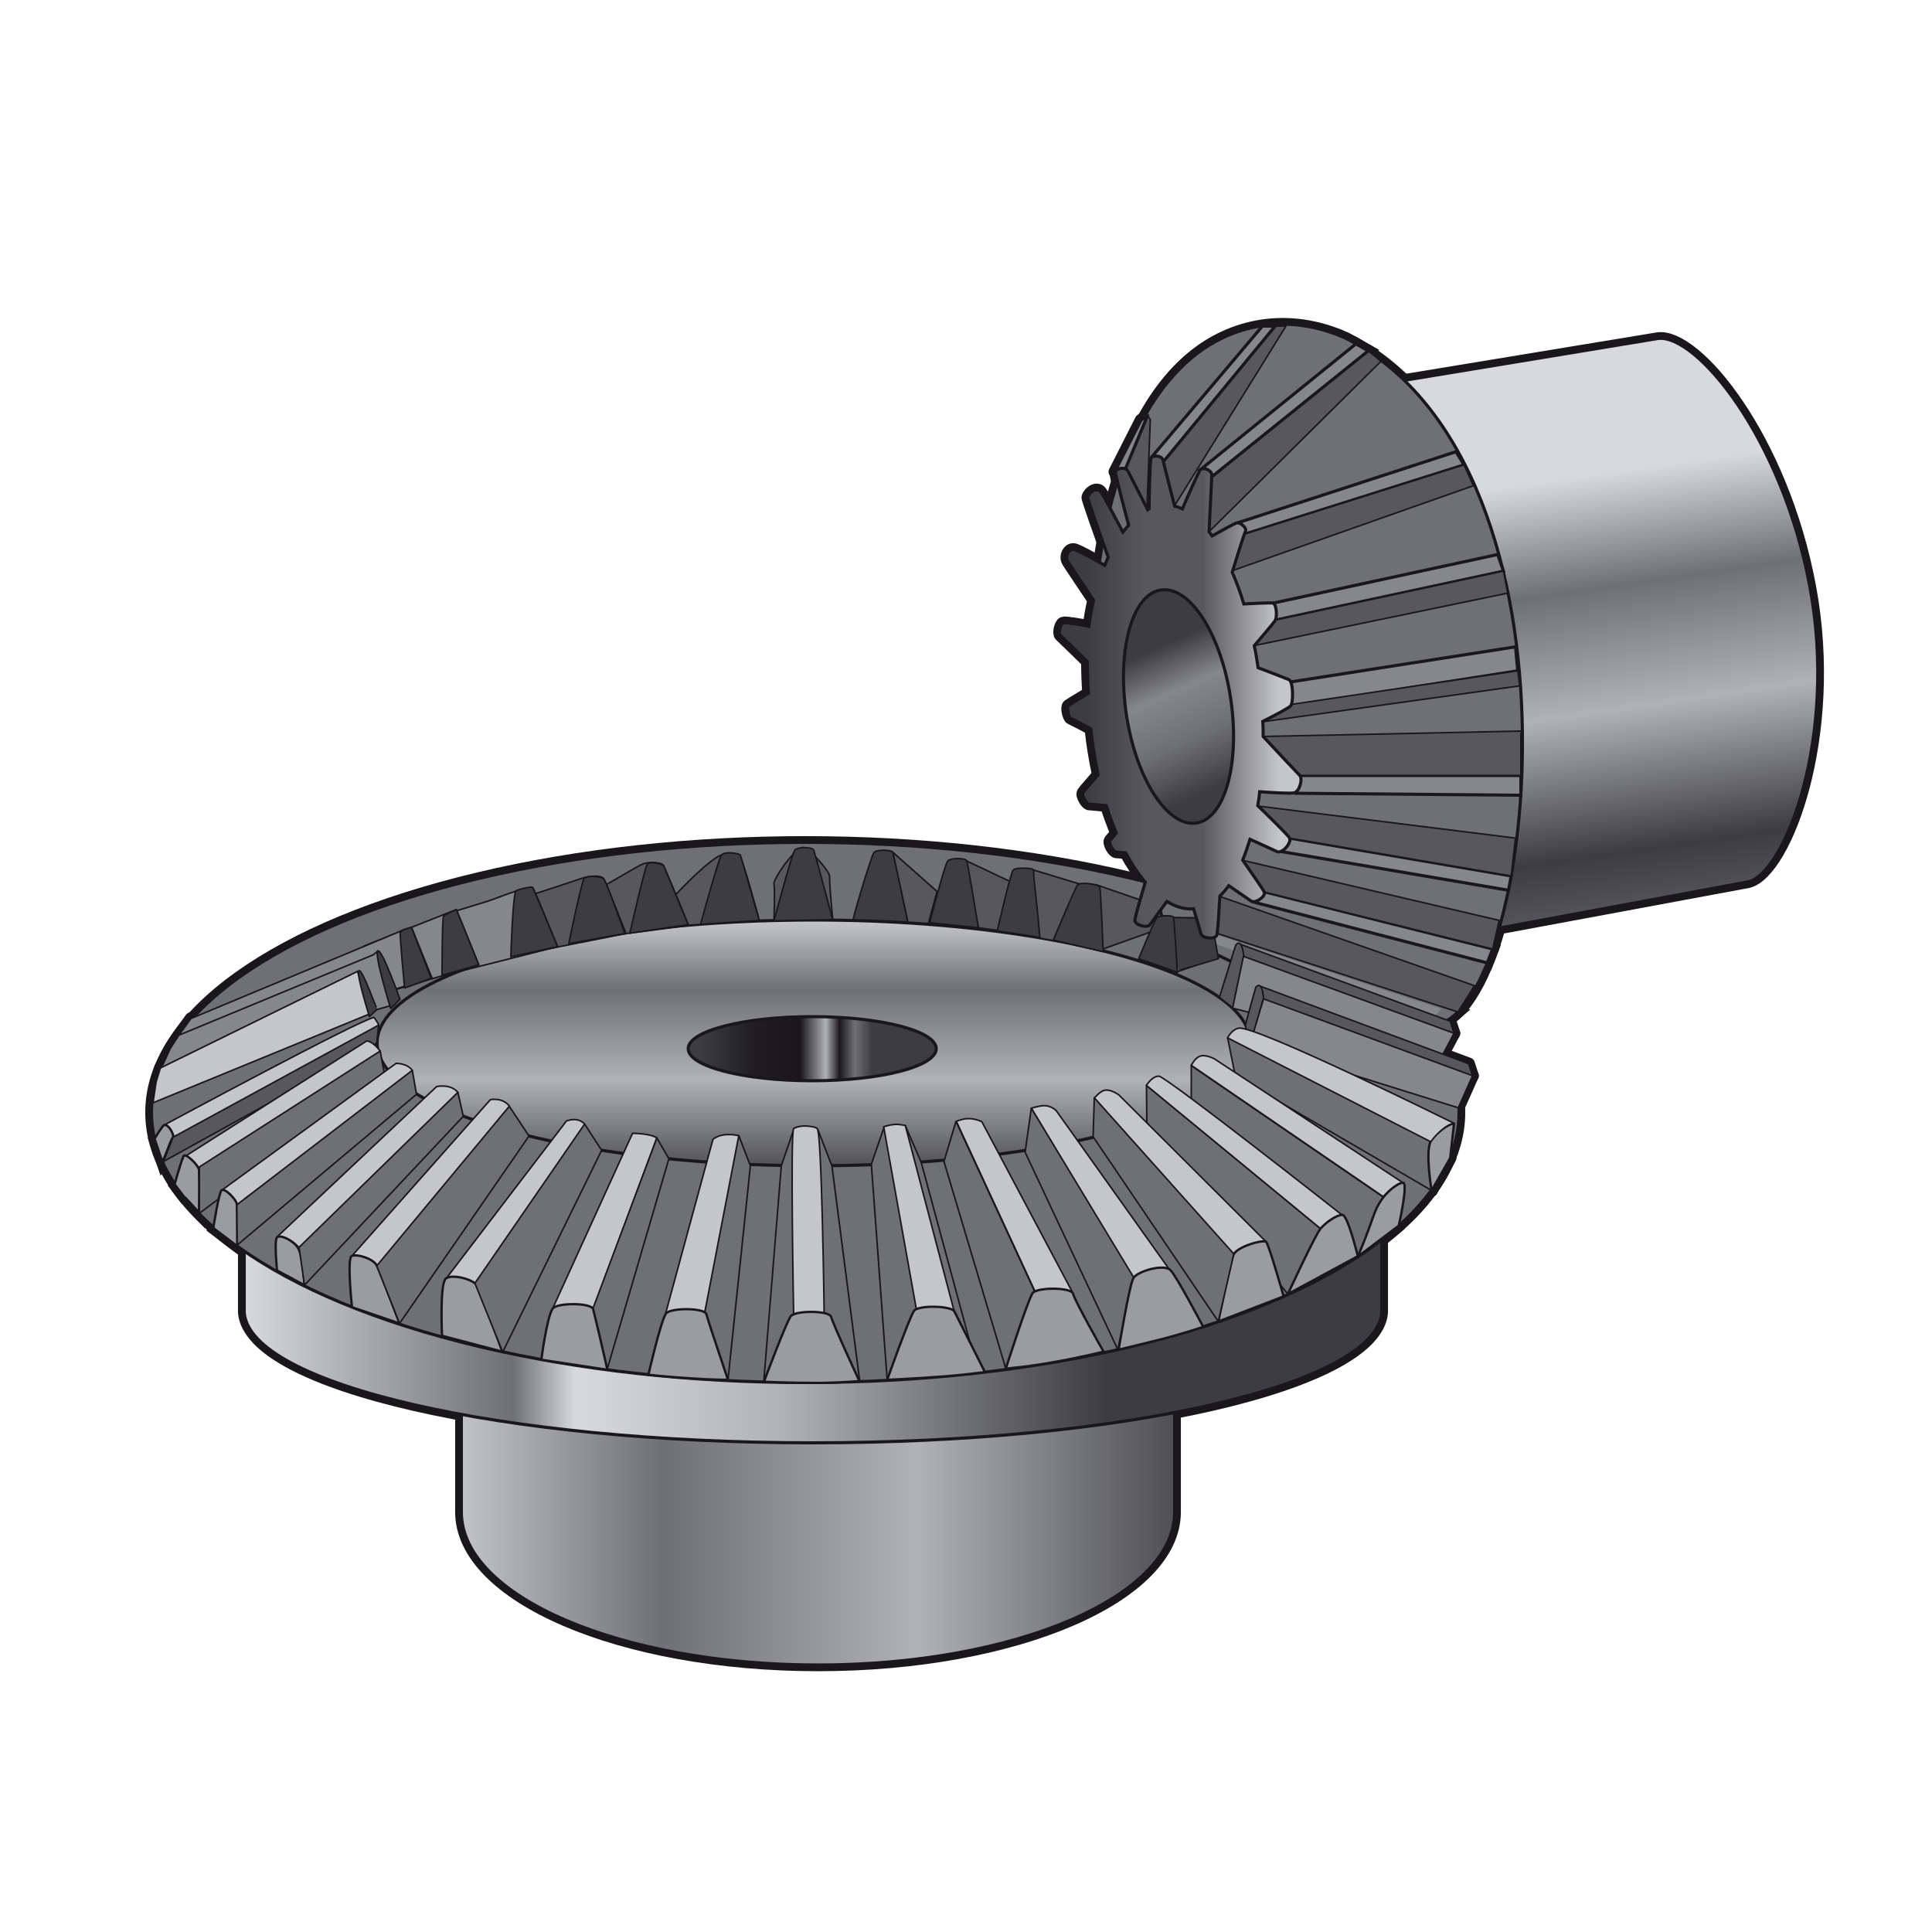 <?xml version="1.0" encoding="utf-8"?>
<!-- Generator: Adobe Illustrator 19.0.0, SVG Export Plug-In . SVG Version: 6.00 Build 0)  -->
<svg version="1.1" id="Camada_1" xmlns="http://www.w3.org/2000/svg" xmlns:xlink="http://www.w3.org/1999/xlink" x="0px" y="0px"
	 viewBox="0 0 500 500" style="enable-background:new 0 0 500 500;" xml:space="preserve">
<style type="text/css">
	.st0{fill:#1A171B;stroke:#1A171B;stroke-width:3.217;stroke-miterlimit:10;}
	.st1{fill:#1A171B;stroke:#1A171B;stroke-width:3.217;stroke-linejoin:round;stroke-miterlimit:10;}
	.st2{fill:url(#XMLID_269_);stroke:#1A171B;stroke-width:0.804;stroke-miterlimit:10;}
	.st3{fill:url(#XMLID_270_);stroke:#1A171B;stroke-width:0.804;stroke-miterlimit:10;}
	.st4{fill:#6F7072;stroke:#1A171B;stroke-width:0.804;stroke-miterlimit:10;}
	.st5{fill:#3D3D3F;stroke:#1A171B;stroke-width:0.402;stroke-linejoin:round;stroke-miterlimit:10;}
	.st6{fill:#58585A;stroke:#1A171B;stroke-width:0.402;stroke-linejoin:round;stroke-miterlimit:10;}
	.st7{fill:none;stroke:#E1001A;stroke-width:0.402;stroke-linejoin:round;stroke-miterlimit:10;}
	.st8{fill:url(#XMLID_271_);stroke:#1A171B;stroke-width:0.804;stroke-linejoin:round;stroke-miterlimit:10;}
	.st9{fill:url(#XMLID_272_);stroke:#1A171B;stroke-width:0.804;stroke-miterlimit:10;}
	.st10{fill:#C5C6C8;stroke:#1A171B;stroke-width:0.402;stroke-linejoin:round;stroke-miterlimit:10;}
	.st11{fill:url(#XMLID_273_);stroke:#1A171B;stroke-width:0.804;stroke-miterlimit:10;}
	.st12{fill:#868789;stroke:#1A171B;stroke-width:0.402;stroke-linejoin:round;stroke-miterlimit:10;}
	.st13{fill:#9B9C9E;stroke:#1A171B;stroke-width:0.603;stroke-miterlimit:10;}
	.st14{fill:#6F7072;stroke:#1A171B;stroke-width:0.402;stroke-linejoin:round;stroke-miterlimit:10;}
	.st15{fill:#9B9C9E;stroke:#1A171B;stroke-width:0.603;stroke-linejoin:round;stroke-miterlimit:10;}
	.st16{fill:#868789;stroke:#1A171B;stroke-width:0.804;stroke-miterlimit:10;}
	.st17{fill:#868789;stroke:#1A171B;stroke-width:0.804;stroke-linejoin:round;stroke-miterlimit:10;}
	.st18{fill:#868789;}
	.st19{fill:#3D3D3F;stroke:#1A171B;stroke-width:0.402;stroke-miterlimit:10;}
	.st20{fill:url(#XMLID_274_);stroke:#1A171B;stroke-width:0.804;stroke-miterlimit:10;}
	.st21{fill:url(#XMLID_275_);stroke:#1A171B;stroke-width:0.804;stroke-linejoin:round;stroke-miterlimit:10;}
</style>
<path id="XMLID_267_" class="st0" d="M119.4,351.7v39.6l0,0c0,21.9,41.3,39.6,92.3,39.6c51,0,92.3-17.7,92.3-39.6l0,0v-39.6H119.4z"
	/>
<path id="XMLID_266_" class="st0" d="M247.1,305.7c-11.7-0.7-24-1.1-36.7-1.1c-12.7,0-25,0.4-36.7,1.1H63.2v34h0
	c1.6,18.7,66.8,33.7,147.2,33.7c80.3,0,145.6-15,147.2-33.7h0v-34H247.1z"/>
<ellipse id="XMLID_265_" class="st0" cx="208.4" cy="287.9" rx="169.2" ry="69.9"/>
<path id="XMLID_264_" class="st1" d="M220.8,238.4c-0.8,1.3,4.7-17,5.4-17.8c0.7-0.8,4.6-0.7,4.9,0c0.3,0.7,3.9,18.3,3.9,18.3
	L220.8,238.4z"/>
<polyline id="XMLID_263_" class="st1" points="231.1,220.6 242.5,230.7 240.2,239.2 235,238.8 231.1,220.6 "/>
<path id="XMLID_262_" class="st1" d="M104.1,260.2"/>
<polygon id="XMLID_261_" class="st1" points="370.8,273 317.4,257.2 320.5,244.2 373.9,262.3 375.1,265.5 "/>
<path id="XMLID_260_" class="st1" d="M468.4,151.9c-7.2-38.7-29.4-65.5-39.3-64.3l-74.6,12.3l26.4,141.6l71.6-13.3
	C462.1,225.7,475.6,190.6,468.4,151.9z"/>
<ellipse id="XMLID_259_" class="st0" cx="210.6" cy="269.9" rx="113" ry="31.8"/>
<path id="XMLID_258_" class="st1" d="M131.8,286.2c-1.9-2.3-4.9-1.6-4.9-1.6L91.1,325c0,0,4.3-0.5,6.4,2.6
	C98.3,328.4,132.2,288.1,131.8,286.2z"/>
<path id="XMLID_257_" class="st1" d="M118.5,282.7c-1.9-2.3-5.5-1.5-5.5-1.5l-41.3,38.9c0,0,3.8,0.4,5.6,2.7
	C78.1,323.7,118.8,284.6,118.5,282.7z"/>
<path id="XMLID_256_" class="st1" d="M170,294.5c-1.7-1.2-6.3-1.2-6.3-1.2l-20.7,45.4c0,0,5.5-0.8,10.5,0.1L170,294.5z"/>
<path id="XMLID_255_" class="st1" d="M191.2,293.9c-4.9-1-6.7,1-6.7,1l-12.4,45.6c0,0,4.8-2.1,10.3-0.8
	C182.4,339.6,192.2,295.5,191.2,293.9z"/>
<path id="XMLID_254_" class="st1" d="M277.8,334.9c0,0-0.8-1.3-4.7-1.3c-2.4,0-5.2,0.7-5.2,0.7l-20.4-44.1c0,0,1.7-0.7,3-0.7
	c1.8-0.1,3.6,0.8,3.6,0.8L277.8,334.9z"/>
<path id="XMLID_253_" class="st1" d="M302.6,328.5c0,0-0.3-0.2-4.2,0.2c-2.4,0.3-5.1,2.1-5.1,2.1l-26.4-44c0,0,1.3-0.4,2.6-0.6
	c2.4-0.4,3.9,1.3,3.9,1.3L302.6,328.5z"/>
<path id="XMLID_252_" class="st1" d="M191.3,221.3c-0.7,0-4.1-0.6-5.7,0.5c-4.1,2.6-10.4,9.4-10.4,9.4l-13.4,2.8l-0.6,6.7l35.3-2.6
	C196.5,238.2,192,221.3,191.3,221.3z"/>
<ellipse id="XMLID_251_" class="st0" cx="210.2" cy="271.4" rx="32.1" ry="8.3"/>
<path id="XMLID_250_" class="st1" d="M98,265.2c-0.2-0.5-1.2-1.9-1.2-1.9c-3.9,0.7-54.2,27.8-54.2,27.8l2.2,3
	C45.4,295.2,98,267.3,98,265.2z"/>
<g id="XMLID_468_">
	<path id="XMLID_249_" class="st1" d="M171.6,223.8c-1.3-0.8-4.1-0.8-5.7,0c-1.6,0.8-16.3,9.4-16.3,9.4l-0.2,1.8l0.5,8.2l28.3-3.7
		C178.2,239.5,173.6,228.2,171.6,223.8z"/>
	<path id="XMLID_248_" class="st1" d="M163,241.5c0,0,3.9-17.1,4.5-17.8c0.9-1,4.1,0,4.3,0.4c0.3,0.7,6.3,15.2,6.3,15.2L163,241.5z"
		/>
	<path id="XMLID_247_" class="st1" d="M156.2,227.4c-0.5-0.8-3.1-1-6.2,0.1c-3.1,1.1-17.1,5.6-17.1,5.6l-0.4,2.6l0.1,11.7l29.4-5.8
		C162,241.6,157,228.7,156.2,227.4z"/>
	<g id="XMLID_470_">
		<path id="XMLID_246_" class="st1" d="M137.9,229.8c-3.1-0.1-9.3,2.7-11.6,3.4c-2.3,0.7-11.7,3.6-11.7,3.6l-0.1,3.4l0,12.3
			l29.8-7.5C144.2,244.9,138.7,231.1,137.9,229.8z"/>
		<path id="XMLID_245_" class="st1" d="M132.2,247.6c0,0,0.5-16.6,1.4-17.1c0.8-0.4,4.1-1.2,4.3-0.8c0.3,0.6,6.4,15.3,6.4,15.3
			L132.2,247.6z"/>
		<polygon id="XMLID_244_" class="st1" points="118.1,235.4 94.3,244.8 93.7,246.4 96,258 123.9,249.7 		"/>
		<path id="XMLID_243_" class="st1" d="M114.4,252.4c0,0,0-14.9,0.4-15.3c0.6-0.6,3.3-1.7,3.3-1.7c0.3,0.6,5.8,14.3,5.8,14.3
			L114.4,252.4z"/>
		<g id="XMLID_471_">
			<polygon id="XMLID_242_" class="st1" points="106.5,240 104.8,240.5 49.4,263.6 46.8,267.2 42.9,273.8 111.8,253.1 			"/>
			<path id="XMLID_241_" class="st1" d="M104.7,255.7c0,0-1.3-13.8-1.1-14.4c0.3-0.7,2.9-1.3,2.9-1.3c0.2,0.5,5.1,13.2,5.1,13.2
				L104.7,255.7z"/>
			<polygon id="XMLID_240_" class="st1" points="97.8,246.1 97.1,246.7 96.6,247.1 46.3,267.9 44.1,271.3 41.2,277.6 102.3,259.9 
							"/>
			<path id="XMLID_239_" class="st1" d="M97.8,246.1c-1.1,0.6,3.3,14.9,3.3,14.9l2.4-2.4C103.5,258.6,98.9,245.6,97.8,246.1z"/>
			<polygon id="XMLID_238_" class="st1" points="92.5,251.4 41.5,276.4 40.4,280 39.6,285.4 96.4,262.1 			"/>
			<path id="XMLID_237_" class="st1" d="M92.9,251.2c-0.9,0.4,2.7,11.9,2.7,11.9l2-1.9C97.5,261.3,93.8,250.8,92.9,251.2z"/>
		</g>
	</g>
	<path id="XMLID_236_" class="st1" d="M147.2,244.2c0,0,3.3-16.1,4-16.9c0.6-0.7,4-0.6,5,0.1c0.6,0.4,5.5,14.2,5.5,14.2L147.2,244.2
		z"/>
</g>
<path id="XMLID_235_" class="st1" d="M181.3,239.2c0,0,4.7-17.1,5.4-17.9c1-1.1,4.7-0.4,4.9,0c0.3,0.8,4.9,16.9,4.9,16.9
	L181.3,239.2z"/>
<path id="XMLID_234_" class="st1" d="M207.9,219.3c-2.2,0-7.9,8.3-7.6,9.5c0.3,1.2,0,9.5,0,9.5l15.2-0.4c0,0-0.9-9.5-0.8-11
	C214.8,225.4,209.1,219.3,207.9,219.3z"/>
<path id="XMLID_233_" class="st1" d="M200.3,238.3c0,0,4.7-17.5,5.4-18.3c0.7-0.9,4.6-0.8,4.9,0c0.3,0.8,4.9,18,4.9,18L200.3,238.3z
	"/>
<polygon id="XMLID_232_" class="st1" points="249.5,222.5 262.4,228.6 263.2,241.5 253.2,240.1 "/>
<path id="XMLID_231_" class="st1" d="M240.6,238.8c0,0,3.9-15.2,4.7-16c0.7-0.8,4.6-0.8,4.9,0c0.3,0.8,3,17.3,3,17.3L240.6,238.8z"
	/>
<polygon id="XMLID_230_" class="st1" points="267,225 279.8,228.9 277,244.2 269.1,242.8 "/>
<polygon id="XMLID_229_" class="st1" points="283.5,228.9 300,234.6 301.4,239.9 284.6,245.9 "/>
<path id="XMLID_228_" class="st1" d="M258.1,240.9c0,0,3.4-14.9,4.1-15.7s5.3-0.6,5.3,0c0,3.1,0.5,4.5,1.6,17.4L258.1,240.9z"/>
<path id="XMLID_227_" class="st1" d="M272.6,243.3c0,0,5.6-13.5,6.3-14.3s5.4-0.2,5.7,0.6c0.3,0.8,0.9,16.7,0.9,16.7L272.6,243.3z"
	/>
<polygon id="XMLID_226_" class="st1" points="303.3,234.7 319.8,240.3 321.2,245.6 304.4,251.6 "/>
<path id="XMLID_225_" class="st0" d="M91.1,338.3c0,0-1.2-11-0.3-13c0.5-1.1,5.7,0.2,6.7,2.2c1.1,2.2,5.9,15,5.9,15L91.1,338.3z"/>
<path id="XMLID_224_" class="st0" d="M71.7,328.8c0,0-0.8-7.8,0-8.6c0.9-0.8,4.6,1,5.6,3.1c1.1,2.2,1.5,9.3,1.5,9.3L71.7,328.8z"/>
<path id="XMLID_223_" class="st0" d="M40,294.7c0,0,1.5-2.5,2.2-3.3c1-1.2,3.1,2.3,2.5,3c-0.6,0.7-1.8,4.8-2.7,6.2L40,294.7z"/>
<polygon id="XMLID_222_" class="st1" points="44.8,294.3 42.3,300.6 96.9,270.4 97.5,269.9 98,265.3 "/>
<path id="XMLID_221_" class="st1" d="M98.4,272c-2.1-2.7-3.5-2.6-3.5-2.6l-47.2,30c0,0,0.1,1.5,2,4C50.3,304.2,98.6,273.8,98.4,272z
	"/>
<path id="XMLID_220_" class="st0" d="M45.2,306.5c0,0,1.3-4.9,2.3-7.3c0.5-1,4,2.5,4,3.6c0.1,3.1,0,11,0,11s-4.9-5.4-3.6-3.8
	C49.2,311.8,45.2,306.5,45.2,306.5z"/>
<polygon id="XMLID_219_" class="st1" points="51.6,302 51.6,314 99.5,278.1 98.4,272 "/>
<path id="XMLID_218_" class="st1" d="M106.7,277c-1.4-1.9-4.2-1.8-4.2-1.8l-45.2,32.9c0,0,1.9,1.1,4,3.6
	C61.3,311.8,106.8,278.9,106.7,277z"/>
<path id="XMLID_217_" class="st0" d="M55.2,317.8c0,0,1.4-8.9,2.1-9.7c0.8-0.9,4,2.5,4,3.6c0.1,3.1,0.1,10.8,0.1,10.8L55.2,317.8z"
	/>
<polygon id="XMLID_216_" class="st1" points="61.3,311.8 106.7,277 107.8,283.2 61.4,322.2 "/>
<polygon id="XMLID_215_" class="st1" points="77.4,322.8 118.5,282.7 119.9,288.9 78.8,332.6 "/>
<polygon id="XMLID_214_" class="st1" points="97.5,327.6 103.4,342.5 136.9,294 131.8,286.3 "/>
<path id="XMLID_213_" class="st1" d="M151.3,290.9c-1.8-2-4.7-0.8-4.7-0.8l-31.3,41c0,0,6.9,0.4,7.6,1
	C123.6,332.9,151.6,292.8,151.3,290.9z"/>
<path id="XMLID_212_" class="st0" d="M114.4,345.7c0,0-0.6-12.4,0.8-14.6c1-1.6,7.4-0.2,8.4,1.8c1.1,2.2,6.4,16.9,6.4,16.9
	L114.4,345.7z"/>
<polygon id="XMLID_211_" class="st1" points="122.9,332.1 151.3,290.9 155.7,297.7 130.1,349.9 "/>
<polygon id="XMLID_210_" class="st1" points="157.1,354.5 173.1,299.9 170,294.5 153.4,338.8 "/>
<path id="XMLID_209_" class="st0" d="M140.1,351.9c0,0,1.4-10.9,2.9-13.2c1-1.6,10-1.6,10.5,0.1c0.6,2.2,3.7,15.7,3.7,15.7
	L140.1,351.9z"/>
<polygon id="XMLID_208_" class="st1" points="182.4,339.6 188.4,357.1 194.2,301.7 191.2,293.9 "/>
<polygon id="XMLID_207_" class="st1" points="208.4,291.8 205.5,292.1 202.2,301.7 197.7,357.1 222.5,357.5 215.3,301.7 
	211.6,292.2 "/>
<polygon id="XMLID_206_" class="st1" points="231.7,291.4 228.8,291.7 225.5,301.3 229.6,357.1 253.1,355.1 238.4,300.8 
	234.3,291.3 "/>
<path id="XMLID_205_" class="st1" d="M213.3,340.5c0-0.3-7.9,0-7.9,0s-0.9-47.4,0-48.4c0.4-0.4,1.5-0.6,2.6-0.7c1.4,0,3,0.2,3.5,0.7
	C212.7,293.1,213.3,340.5,213.3,340.5z"/>
<path id="XMLID_204_" class="st0" d="M197.7,357.6c0,0,5.5-14.7,6.9-16.9c1-1.6,10-1.6,10.5,0.1c0.6,2.2,7.3,16.6,7.3,16.6
	s-3.4,0.4-10.6,0.5C204.5,357.9,197.7,357.6,197.7,357.6z"/>
<path id="XMLID_203_" class="st0" d="M167.8,355.8c0,0,3.1-13.5,4.5-15.8c1-1.6,10-1.6,10.5,0.1c0.6,2.2,5.6,17,5.6,17s-4,0-9.9-0.4
	C172.5,356.3,167.8,355.8,167.8,355.8z"/>
<path id="XMLID_202_" class="st1" d="M246.9,339.2c0,0-4.4-0.1-5.8-0.1c-1.4-0.1-3.9,0-3.9,0l-8.5-47.5c0,0,1.5-0.5,2.8-0.6
	c1.3-0.1,2.8,0.3,2.8,0.3L246.9,339.2z"/>
<path id="XMLID_201_" class="st0" d="M229.6,357.1c0,0,5.5-15.5,6.9-17.8c1-1.6,9.7-1.4,10.5,0.1c1,2,7.9,15.7,7.9,15.7
	s-6.9,0.9-12,1.2C237.9,356.7,229.6,357.1,229.6,357.1z"/>
<polygon id="XMLID_200_" class="st1" points="260.3,354.2 244.3,300.6 247.4,290.2 267.8,334.3 "/>
<path id="XMLID_199_" class="st0" d="M260.3,354.2c0,0,5.5-17.2,6.9-19.5c1-1.6,10-1.6,10.5,0.1c0.6,2.2,7.9,15,7.9,15
	s-6,1.5-12.3,2.6C267,353.6,260.3,354.2,260.3,354.2z"/>
<polygon id="XMLID_198_" class="st1" points="266.9,286.8 265.3,298.2 289.3,349.3 293.4,330.6 "/>
<path id="XMLID_197_" class="st0" d="M289.5,349.3c0,0,2.7-16.4,3.8-18.5c1-1.8,7.9-3.8,9.6-2.1c1.5,1.4,8.5,14.7,8.5,14.7
	s-5.5,1.8-10.5,3.1C296,347.7,289.5,349.3,289.5,349.3z"/>
<polygon id="XMLID_196_" class="st1" points="308.3,275.8 308.3,285.9 351.6,324.7 358,309.8 "/>
<polygon id="XMLID_195_" class="st1" points="319.7,278.5 317.7,268.5 370.1,295 370.5,308.1 "/>
<path id="XMLID_194_" class="st1" d="M363.1,306.1l-2.9,1.5c-1,0.9-2.2,2.1-2.2,2.1l-49.7-34c0,0,0.9-1.8,2.1-2.3
	c1.6-0.7,4,0.7,4,0.7L363.1,306.1z"/>
<polygon id="XMLID_193_" class="st1" points="296.7,280.9 296.8,290.5 333.3,334.9 341.8,318 "/>
<path id="XMLID_192_" class="st1" d="M327.7,321.4c0,0-3.3,0.6-4.6,1.1c-1.9,0.7-3.9,2.3-3.9,2.3l-36-40.6c0,0,1.3-1.6,2.5-2
	c1.7-0.5,3.9,1.2,3.9,1.2L327.7,321.4z"/>
<path id="XMLID_191_" class="st0" d="M315.3,342c0,0,3.1-15.1,3.9-17.2c0.8-2.2,7.9-4.1,8.5-3.4c0.8,1.1,4.5,14.1,4.5,14.1
	L315.3,342z"/>
<polygon id="XMLID_190_" class="st1" points="283.2,284.1 282.9,294.2 315.3,342 319.3,324.5 "/>
<path id="XMLID_189_" class="st1" d="M347.4,314.5c0,0-2.3,0.9-3,1.2c-0.6,0.2-2.6,2.3-2.6,2.3l-45.1-37.1c0,0,1.4-2.4,3.2-2.4
	C301.7,278.5,347.4,314.5,347.4,314.5z"/>
<path id="XMLID_188_" class="st0" d="M333.3,334.9c0,0,7-15.2,8.5-17c1.5-1.7,4.2-3.5,5.6-3.5c1.4,0,4,10.7,4,10.7L333.3,334.9z"/>
<path id="XMLID_187_" class="st0" d="M351.4,325.2c4.3-10.1,3.9-11.5,6.2-14.8c1.3-1.9,4.1-4.3,5.5-4.3c1.4,0-1.1,11.1-1.1,11.1
	L351.4,325.2z"/>
<path id="XMLID_186_" class="st1" d="M370.5,308.1c0,0-1.8-10.4-0.1-13c1.3-1.9,4.4-4.3,5.9-4.3l-1,8.9L370.5,308.1z"/>
<path id="XMLID_185_" class="st0" d="M282.8,168c0,0-0.8-53.3,25.6-75.4c10.3-8.6,24.8-11.8,39.8-5.1
	c66.2,33.5,48.7,179.1,21.7,177.8c-26.7-1.3-68.5-25.4-68.5-25.4L282.8,168z"/>
<polygon id="XMLID_184_" class="st0" points="329.4,156.1 330,160.5 389.1,147.8 387.6,143.5 "/>
<polygon id="XMLID_183_" class="st0" points="333.9,176.5 334,182.8 392.8,173.6 392.2,167.4 "/>
<polygon id="XMLID_182_" class="st0" points="336.7,200.7 335.5,205.3 393.6,205.8 393.6,200.7 "/>
<polygon id="XMLID_181_" class="st0" points="333.7,216.9 331.7,220.4 390.4,230.4 391.1,226.7 "/>
<polygon id="XMLID_180_" class="st0" points="327.2,230.8 324.6,233.5 384.9,249.2 386.3,245.6 "/>
<polygon id="XMLID_179_" class="st1" points="330,160.5 324.5,167.1 390.2,153.5 389.1,147.8 "/>
<polygon id="XMLID_178_" class="st0" points="320,135.4 322.2,138.2 378.9,120.3 376.8,116.9 "/>
<polygon id="XMLID_177_" class="st1" points="322.2,138.2 318.6,147.8 381.3,125.7 378.9,120.3 "/>
<polygon id="XMLID_176_" class="st1" points="300.8,119.1 303.9,131 332.8,84.4 330,84.4 "/>
<polygon id="XMLID_175_" class="st0" points="297.7,118.7 301.4,119.1 330,84.4 326.7,84.4 "/>
<polygon id="XMLID_174_" class="st1" points="313.8,123 312.8,137.7 357.4,93.5 354.1,90.8 "/>
<polygon id="XMLID_173_" class="st0" points="310.6,121.6 314.1,123 354.1,90.8 350.9,89 "/>
<polygon id="XMLID_172_" class="st1" points="296.8,132 297.7,108.6 297,107.5 291.2,121.5 "/>
<polygon id="XMLID_171_" class="st1" points="288.5,122.1 291.2,121.5 297,107.5 295.3,108.7 "/>
<polygon id="XMLID_170_" class="st1" points="334.2,182.3 326.7,186.8 393.3,177.5 392.8,173.6 "/>
<polygon id="XMLID_169_" class="st1" points="393.6,189.2 393.6,200.7 336.4,200.7 326.8,190.6 "/>
<polygon id="XMLID_168_" class="st1" points="325.5,208.6 392.2,216.9 391.1,226.7 333.7,216.9 "/>
<polygon id="XMLID_167_" class="st1" points="321.8,222.7 388,238.2 386.3,245.6 327.4,230.9 "/>
<polygon id="XMLID_166_" class="st0" points="315.6,241.5 377.3,261.9 373.8,264.9 311.3,242.4 "/>
<polygon id="XMLID_165_" class="st1" points="371.4,274.5 317.1,256.6 320.8,244.3 375.3,264.3 376.3,267.4 "/>
<path id="XMLID_164_" class="st1" d="M315.6,258.1c0,0,3.7-11.9,4.2-13.5c1.1-1.4,1.8,0.2,2.1,2.9c-0.4,1.4-2.8,13.4-2.8,13.4
	L315.6,258.1z"/>
<polygon id="XMLID_163_" class="st1" points="372.4,274.8 319,260.9 321.8,247.5 376.3,267.4 "/>
<polygon id="XMLID_162_" class="st1" points="376.2,285.4 321.9,267.6 325.8,255.1 380.1,275.3 381.1,278.4 "/>
<path id="XMLID_161_" class="st1" d="M322.3,265.3c0,0,2.2-8.2,2.7-9.8c1.2-1.3,1.8,0.3,2,2.9c-0.4,1.4-3.7,12.9-3.7,12.9
	L322.3,265.3z"/>
<polygon id="XMLID_160_" class="st1" points="377.4,286.7 323.6,269.9 327,258.5 381.1,278.4 "/>
<path id="XMLID_159_" class="st1" d="M376.3,290.7c0,0-1.2,0.1-2.9,1.5c-2.1,1.7-3.1,3.3-3.1,3.3l-52.6-26.9c0,0,1-2.1,2.8-2.5
	C324.4,265,376.3,290.7,376.3,290.7z"/>
<polygon id="XMLID_158_" class="st1" points="315.7,232 381.6,255.1 377.3,261.9 315.1,241.6 "/>
<polyline id="XMLID_157_" class="st0" points="301.4,243.1 304.4,235.3 314.4,236.3 316.5,248.5 305.3,252 "/>
<path id="XMLID_156_" class="st1" d="M292.8,248.2c0,0,5.2-12.7,5.9-13.5s5.1-0.9,5.4-0.2c0.3,0.8,1.3,18,1.3,18L292.8,248.2z"/>
<path id="XMLID_155_" class="st0" d="M336.4,200.7c-0.7-0.7-7.2-7.6-9.5-10.1c0-1.3,0-2.6-0.1-3.9c2.6-1.3,6.8-3.5,7.2-4
	c0.7-0.7,0.8-6.1-0.4-6.8c-0.4-0.2-5.9-2.3-8-3.1c-0.3-2-0.6-3.9-1-5.7c1.6-1.9,5.2-6,5.5-6.7c0.4-0.9,0.3-3.9-0.6-4.3
	c-0.4-0.2-5.3,0.1-7.6,0.2c-0.9-3-1.9-5.7-3-8.2c0.8-2.6,3-9.8,3.4-10.5c0.5-0.9-1.1-2.3-2.1-2.3c-0.5,0-4.7,2.4-6.5,3.4
	c-0.3-0.4-0.5-0.7-0.8-1.1c0.1-2.3,0.7-13.7,0.7-14.7c0-1.2-2-2-2.9-1.4c-0.4,0.3-3.6,7.6-4.7,10.2c-0.7-0.3-1.4-0.6-2-0.7
	c-0.7-2.7-2.8-10.9-3-11.9c-0.3-1.2-2.5-1.4-3.1-0.6c-0.3,0.4-0.5,10.6-0.5,13.2c-0.1,0.1-0.3,0.1-0.4,0.2c-1.2-2.3-4.6-9.1-5.1-10
	c-0.6-1.1-2.7-0.8-3.2,0.1c-0.2,0.4,2.4,10.2,3.4,13.9c-0.5,0.6-1,1.2-1.5,1.8c-1.5-2.8-5.1-9.7-5.8-10.5c-1-1.1-2.9,0.1-3.3,1.5
	c-0.1,0.4,3.4,10.1,5.3,15.5c-0.3,0.7-0.6,1.3-0.9,2.1c-2-1.1-7-4-8-4.1c-1.3-0.2-2.3,1.7-1.6,3c0.6,1.1,5.2,7.8,6.7,10.1
	c-0.5,2.2-0.9,4.5-1.2,6.8c-2-0.4-6.1-1.1-6.6-0.9c-0.8,0.2-1.3,2.7-0.8,3.2c0.4,0.4,5,4.8,7,6.8c0,2.7,0.1,5.5,0.3,8.2
	c-1.8,1.1-4.8,2.9-5.2,3.2c-0.6,0.5,0.1,3.1,0.6,3.3c0.4,0.2,3.2,1.6,5.2,2.7c0.4,4.1,1.1,8.1,1.9,11.9c-1.5,1.8-3.6,4.1-3.9,4.6
	c-0.5,0.7,0.9,3,1.6,3c0.3,0,2.4,0.2,4.4,0.4c0.8,2.5,1.7,4.9,2.6,7.1c-0.8,0.9-1.4,1.7-1.6,1.9c-0.5,0.7,0.9,3,1.6,3
	c0.2,0,1.2,0.1,2.4,0.2c1.6,2.9,3.3,5.5,5.1,7.6c-0.8,2.8-2.7,9-2.7,9.9c0,1.2,3.2,2.1,3.9,1.1c0.6-0.8,3-4.2,4.4-6
	c2.3,1.4,4.6,2.1,6.9,1.9c0.7,2.2,1.7,5.7,1.9,6.5c0.4,1.2,3.7,1.5,4.1,0.3c0.3-0.9,0.6-7.2,0.8-10.1c0.8-0.8,1.6-1.7,2.3-2.7
	c1.9,1.3,5.1,3.5,5.8,4c1.1,0.7,3.8-1.2,3.4-2.3c-0.3-0.8-3.9-5.8-5.6-8.3c0.7-1.7,1.3-3.5,1.9-5.4c2.5,1.1,6.1,2.8,7,3.2
	c1.4,0.6,3.9-2.4,3.2-3.6c-0.6-0.9-5.6-5.8-8.2-8.3c0.2-1.2,0.4-2.4,0.5-3.6c2.6,0.2,7.9,0.5,8.9,0.3
	C336.3,204.9,337.2,201.6,336.4,200.7z"/>
<ellipse id="XMLID_154_" transform="matrix(0.989 -0.15 0.15 0.989 -23.962 47.79)" class="st1" cx="305" cy="182.8" rx="13.7" ry="30.5"/>
<linearGradient id="XMLID_269_" gradientUnits="userSpaceOnUse" x1="105.781" y1="391.333" x2="384.035" y2="391.333">
	<stop  offset="0" style="stop-color:#D8D9DA"/>
	<stop  offset="0.236" style="stop-color:#6F7072"/>
	<stop  offset="0.473" style="stop-color:#B0B2B3"/>
	<stop  offset="0.758" style="stop-color:#3D3D3F"/>
</linearGradient>
<path id="XMLID_153_" class="st2" d="M119.4,351.7v39.6l0,0c0,21.9,41.3,39.6,92.3,39.6c51,0,92.3-17.7,92.3-39.6l0,0v-39.6H119.4z"
	/>
<linearGradient id="XMLID_270_" gradientUnits="userSpaceOnUse" x1="63.186" y1="339.018" x2="357.568" y2="339.018">
	<stop  offset="0" style="stop-color:#D8D9DA"/>
	<stop  offset="0.236" style="stop-color:#6F7072"/>
	<stop  offset="0.291" style="stop-color:#D8D9DA"/>
	<stop  offset="0.473" style="stop-color:#B0B2B3"/>
	<stop  offset="0.758" style="stop-color:#3D3D3F"/>
</linearGradient>
<path id="XMLID_152_" class="st3" d="M247.1,305.7c-11.7-0.7-24-1.1-36.7-1.1c-12.7,0-25,0.4-36.7,1.1H63.2v34h0
	c1.6,18.7,66.8,33.7,147.2,33.7c80.3,0,145.6-15,147.2-33.7h0v-34H247.1z"/>
<ellipse id="XMLID_151_" class="st4" cx="208.4" cy="287.9" rx="169.2" ry="69.9"/>
<path id="XMLID_150_" class="st5" d="M220.8,238.4c-0.8,1.3,4.7-17,5.4-17.8c0.7-0.8,4.6-0.7,4.9,0c0.3,0.7,3.9,18.3,3.9,18.3
	L220.8,238.4z"/>
<polyline id="XMLID_149_" class="st6" points="231.1,220.6 242.5,230.7 240.2,239.2 235,238.8 231.1,220.6 "/>
<path id="XMLID_148_" class="st7" d="M104.1,260.2"/>
<polygon id="XMLID_147_" class="st6" points="370.8,273 317.4,257.2 320.5,244.2 373.9,262.3 375.1,265.5 "/>
<linearGradient id="XMLID_271_" gradientUnits="userSpaceOnUse" x1="405.073" y1="81.957" x2="434.024" y2="281.4">
	<stop  offset="0" style="stop-color:#D8D9DA"/>
	<stop  offset="0.206" style="stop-color:#D8D9DA"/>
	<stop  offset="0.351" style="stop-color:#6F7072"/>
	<stop  offset="0.509" style="stop-color:#B0B2B3"/>
	<stop  offset="0.691" style="stop-color:#3D3D3F"/>
	<stop  offset="0.946" style="stop-color:#8E8F91"/>
</linearGradient>
<path id="XMLID_146_" class="st8" d="M468.4,151.9c-7.2-38.7-29.4-65.5-39.3-64.3l-74.6,12.3l26.4,141.6l71.6-13.3
	C462.1,225.7,475.6,190.6,468.4,151.9z"/>
<linearGradient id="XMLID_272_" gradientUnits="userSpaceOnUse" x1="210.572" y1="203.806" x2="210.572" y2="352.583">
	<stop  offset="0" style="stop-color:#D8D9DA"/>
	<stop  offset="0.206" style="stop-color:#D8D9DA"/>
	<stop  offset="0.351" style="stop-color:#6F7072"/>
	<stop  offset="0.509" style="stop-color:#B0B2B3"/>
	<stop  offset="0.691" style="stop-color:#3D3D3F"/>
	<stop  offset="0.946" style="stop-color:#8E8F91"/>
</linearGradient>
<ellipse id="XMLID_145_" class="st9" cx="210.6" cy="269.9" rx="113" ry="31.8"/>
<path id="XMLID_144_" class="st10" d="M131.8,286.2c-1.9-2.3-4.9-1.6-4.9-1.6L91.1,325c0,0,4.3-0.5,6.4,2.6
	C98.3,328.4,132.2,288.1,131.8,286.2z"/>
<path id="XMLID_143_" class="st10" d="M118.5,282.7c-1.9-2.3-5.5-1.5-5.5-1.5l-41.3,38.9c0,0,3.8,0.4,5.6,2.7
	C78.1,323.7,118.8,284.6,118.5,282.7z"/>
<path id="XMLID_142_" class="st10" d="M170,294.5c-1.7-1.2-6.3-1.2-6.3-1.2l-20.7,45.4c0,0,5.5-0.8,10.5,0.1L170,294.5z"/>
<path id="XMLID_141_" class="st10" d="M191.2,293.9c-4.9-1-6.7,1-6.7,1l-12.4,45.6c0,0,4.8-2.1,10.3-0.8
	C182.4,339.6,192.2,295.5,191.2,293.9z"/>
<path id="XMLID_140_" class="st10" d="M277.8,334.9c0,0-0.8-1.3-4.7-1.3c-2.4,0-5.2,0.7-5.2,0.7l-20.4-44.1c0,0,1.7-0.7,3-0.7
	c1.8-0.1,3.6,0.8,3.6,0.8L277.8,334.9z"/>
<path id="XMLID_139_" class="st10" d="M302.6,328.5c0,0-0.3-0.2-4.2,0.2c-2.4,0.3-5.1,2.1-5.1,2.1l-26.4-44c0,0,1.3-0.4,2.6-0.6
	c2.4-0.4,3.9,1.3,3.9,1.3L302.6,328.5z"/>
<path id="XMLID_138_" class="st6" d="M191.3,221.3c-0.7,0-4.1-0.6-5.7,0.5c-4.1,2.6-10.4,9.4-10.4,9.4l-13.4,2.8l-0.6,6.7l35.3-2.6
	C196.5,238.2,192,221.3,191.3,221.3z"/>
<linearGradient id="XMLID_273_" gradientUnits="userSpaceOnUse" x1="248.125" y1="271.447" x2="175.343" y2="271.447">
	<stop  offset="0.309" style="stop-color:#3D3D3F"/>
	<stop  offset="0.37" style="stop-color:#6F7072"/>
	<stop  offset="0.424" style="stop-color:#1A171B"/>
	<stop  offset="0.473" style="stop-color:#B0B2B3"/>
	<stop  offset="0.564" style="stop-color:#1A171B"/>
	<stop  offset="0.727" style="stop-color:#1F1D21"/>
	<stop  offset="0.921" style="stop-color:#3D3D3F"/>
</linearGradient>
<ellipse id="XMLID_137_" class="st11" cx="210.2" cy="271.4" rx="32.1" ry="8.3"/>
<path id="XMLID_136_" class="st10" d="M98,265.2c-0.2-0.5-1.2-1.9-1.2-1.9c-3.9,0.7-54.2,27.8-54.2,27.8l2.2,3
	C45.4,295.2,98,267.3,98,265.2z"/>
<g id="XMLID_351_">
	<path id="XMLID_135_" class="st6" d="M171.6,223.8c-1.3-0.8-4.1-0.8-5.7,0c-1.6,0.8-16.3,9.4-16.3,9.4l-0.2,1.8l0.5,8.2l28.3-3.7
		C178.2,239.5,173.6,228.2,171.6,223.8z"/>
	<path id="XMLID_134_" class="st5" d="M163,241.5c0,0,3.9-17.1,4.5-17.8c0.9-1,4.1,0,4.3,0.4c0.3,0.7,6.3,15.2,6.3,15.2L163,241.5z"
		/>
	<path id="XMLID_133_" class="st6" d="M156.2,227.4c-0.5-0.8-3.1-1-6.2,0.1c-3.1,1.1-17.1,5.6-17.1,5.6l-0.4,2.6l0.1,11.7l29.4-5.8
		C162,241.6,157,228.7,156.2,227.4z"/>
	<g id="XMLID_353_">
		<path id="XMLID_132_" class="st12" d="M137.9,229.8c-3.1-0.1-9.3,2.7-11.6,3.4c-2.3,0.7-11.7,3.6-11.7,3.6l-0.1,3.4l0,12.3
			l29.8-7.5C144.2,244.9,138.7,231.1,137.9,229.8z"/>
		<path id="XMLID_131_" class="st5" d="M132.2,247.6c0,0,0.5-16.6,1.4-17.1c0.8-0.4,4.1-1.2,4.3-0.8c0.3,0.6,6.4,15.3,6.4,15.3
			L132.2,247.6z"/>
		<polygon id="XMLID_130_" class="st12" points="118.1,235.4 94.3,244.8 93.7,246.4 96,258 123.9,249.7 		"/>
		<path id="XMLID_129_" class="st5" d="M114.4,252.4c0,0,0-14.9,0.4-15.3c0.6-0.6,3.3-1.7,3.3-1.7c0.3,0.6,5.8,14.3,5.8,14.3
			L114.4,252.4z"/>
		<g id="XMLID_354_">
			<polygon id="XMLID_128_" class="st12" points="106.5,240 104.8,240.5 49.4,263.6 46.8,267.2 42.9,273.8 111.8,253.1 			"/>
			<path id="XMLID_127_" class="st5" d="M104.7,255.7c0,0-1.3-13.8-1.1-14.4c0.3-0.7,2.9-1.3,2.9-1.3c0.2,0.5,5.1,13.2,5.1,13.2
				L104.7,255.7z"/>
			<polygon id="XMLID_126_" class="st12" points="97.8,246.1 97.1,246.7 96.6,247.1 46.3,267.9 44.1,271.3 41.2,277.6 102.3,259.9 
							"/>
			<path id="XMLID_125_" class="st5" d="M97.8,246.1c-1.1,0.6,3.3,14.9,3.3,14.9l2.4-2.4C103.5,258.6,98.9,245.6,97.8,246.1z"/>
			<polygon id="XMLID_124_" class="st10" points="92.5,251.4 41.5,276.4 40.4,280 39.6,285.4 96.4,262.1 			"/>
			<path id="XMLID_123_" class="st5" d="M92.9,251.2c-0.9,0.4,2.7,11.9,2.7,11.9l2-1.9C97.5,261.3,93.8,250.8,92.9,251.2z"/>
		</g>
	</g>
	<path id="XMLID_122_" class="st5" d="M147.2,244.2c0,0,3.3-16.1,4-16.9c0.6-0.7,4-0.6,5,0.1c0.6,0.4,5.5,14.2,5.5,14.2L147.2,244.2
		z"/>
</g>
<path id="XMLID_121_" class="st5" d="M181.3,239.2c0,0,4.7-17.1,5.4-17.9c1-1.1,4.7-0.4,4.9,0c0.3,0.8,4.9,16.9,4.9,16.9
	L181.3,239.2z"/>
<path id="XMLID_120_" class="st6" d="M207.9,219.3c-2.2,0-7.9,8.3-7.6,9.5c0.3,1.2,0,9.5,0,9.5l15.2-0.4c0,0-0.9-9.5-0.8-11
	C214.8,225.4,209.1,219.3,207.9,219.3z"/>
<path id="XMLID_119_" class="st5" d="M200.3,238.3c0,0,4.7-17.5,5.4-18.3c0.7-0.9,4.6-0.8,4.9,0c0.3,0.8,4.9,18,4.9,18L200.3,238.3z
	"/>
<polygon id="XMLID_118_" class="st6" points="249.5,222.5 262.4,228.6 263.2,241.5 253.2,240.1 "/>
<path id="XMLID_117_" class="st5" d="M240.6,238.8c0,0,3.9-15.2,4.7-16c0.7-0.8,4.6-0.8,4.9,0c0.3,0.8,3,17.3,3,17.3L240.6,238.8z"
	/>
<polygon id="XMLID_116_" class="st6" points="267,225 279.8,228.9 277,244.2 269.1,242.8 "/>
<polygon id="XMLID_115_" class="st6" points="283.5,228.9 300,234.6 301.4,239.9 284.6,245.9 "/>
<path id="XMLID_114_" class="st5" d="M258.1,240.9c0,0,3.4-14.9,4.1-15.7s5.3-0.6,5.3,0c0,3.1,0.5,4.5,1.6,17.4L258.1,240.9z"/>
<path id="XMLID_113_" class="st5" d="M272.6,243.3c0,0,5.6-13.5,6.3-14.3s5.4-0.2,5.7,0.6c0.3,0.8,0.9,16.7,0.9,16.7L272.6,243.3z"
	/>
<polygon id="XMLID_112_" class="st6" points="303.3,234.7 319.8,240.3 321.2,245.6 304.4,251.6 "/>
<path id="XMLID_111_" class="st13" d="M91.1,338.3c0,0-1.2-11-0.3-13c0.5-1.1,5.7,0.2,6.7,2.2c1.1,2.2,5.9,15,5.9,15L91.1,338.3z"/>
<path id="XMLID_110_" class="st13" d="M71.7,328.8c0,0-0.8-7.8,0-8.6c0.9-0.8,4.6,1,5.6,3.1c1.1,2.2,1.5,9.3,1.5,9.3L71.7,328.8z"/>
<path id="XMLID_109_" class="st13" d="M40,294.7c0,0,1.5-2.5,2.2-3.3c1-1.2,3.1,2.3,2.5,3c-0.6,0.7-1.8,4.8-2.7,6.2L40,294.7z"/>
<polygon id="XMLID_108_" class="st6" points="44.8,294.3 42.3,300.6 96.9,270.4 97.5,269.9 98,265.3 "/>
<path id="XMLID_107_" class="st10" d="M98.4,272c-2.1-2.7-3.5-2.6-3.5-2.6l-47.2,30c0,0,0.1,1.5,2,4C50.3,304.2,98.6,273.8,98.4,272
	z"/>
<path id="XMLID_106_" class="st13" d="M45.2,306.5c0,0,1.3-4.9,2.3-7.3c0.5-1,4,2.5,4,3.6c0.1,3.1,0,11,0,11s-4.9-5.4-3.6-3.8
	C49.2,311.8,45.2,306.5,45.2,306.5z"/>
<polygon id="XMLID_105_" class="st14" points="51.6,302 51.6,314 99.5,278.1 98.4,272 "/>
<path id="XMLID_104_" class="st10" d="M106.7,277c-1.4-1.9-4.2-1.8-4.2-1.8l-45.2,32.9c0,0,1.9,1.1,4,3.6
	C61.3,311.8,106.8,278.9,106.7,277z"/>
<path id="XMLID_103_" class="st13" d="M55.2,317.8c0,0,1.4-8.9,2.1-9.7c0.8-0.9,4,2.5,4,3.6c0.1,3.1,0.1,10.8,0.1,10.8L55.2,317.8z"
	/>
<polygon id="XMLID_102_" class="st14" points="61.3,311.8 106.7,277 107.8,283.2 61.4,322.2 "/>
<polygon id="XMLID_101_" class="st14" points="77.4,322.8 118.5,282.7 119.9,288.9 78.8,332.6 "/>
<polygon id="XMLID_100_" class="st14" points="97.5,327.6 103.4,342.5 136.9,294 131.8,286.3 "/>
<path id="XMLID_99_" class="st10" d="M151.3,290.9c-1.8-2-4.7-0.8-4.7-0.8l-31.3,41c0,0,6.9,0.4,7.6,1
	C123.6,332.9,151.6,292.8,151.3,290.9z"/>
<path id="XMLID_98_" class="st13" d="M114.4,345.7c0,0-0.6-12.4,0.8-14.6c1-1.6,7.4-0.2,8.4,1.8c1.1,2.2,6.4,16.9,6.4,16.9
	L114.4,345.7z"/>
<polygon id="XMLID_97_" class="st14" points="122.9,332.1 151.3,290.9 155.7,297.7 130.1,349.9 "/>
<polygon id="XMLID_96_" class="st14" points="157.1,354.5 173.1,299.9 170,294.5 153.4,338.8 "/>
<path id="XMLID_95_" class="st13" d="M140.1,351.9c0,0,1.4-10.9,2.9-13.2c1-1.6,10-1.6,10.5,0.1c0.6,2.2,3.7,15.7,3.7,15.7
	L140.1,351.9z"/>
<polygon id="XMLID_94_" class="st14" points="182.4,339.6 188.4,357.1 194.2,301.7 191.2,293.9 "/>
<polygon id="XMLID_93_" class="st14" points="208.4,291.8 205.5,292.1 202.2,301.7 197.7,357.1 222.5,357.5 215.3,301.7 
	211.6,292.2 "/>
<polygon id="XMLID_92_" class="st14" points="231.7,291.4 228.8,291.7 225.5,301.3 229.6,357.1 253.1,355.1 238.4,300.8 
	234.3,291.3 "/>
<path id="XMLID_91_" class="st10" d="M213.3,340.5c0-0.3-7.9,0-7.9,0s-0.9-47.4,0-48.4c0.4-0.4,1.5-0.6,2.6-0.7c1.4,0,3,0.2,3.5,0.7
	C212.7,293.1,213.3,340.5,213.3,340.5z"/>
<path id="XMLID_90_" class="st13" d="M197.7,357.6c0,0,5.5-14.7,6.9-16.9c1-1.6,10-1.6,10.5,0.1c0.6,2.2,7.3,16.6,7.3,16.6
	s-3.4,0.4-10.6,0.5C204.5,357.9,197.7,357.6,197.7,357.6z"/>
<path id="XMLID_89_" class="st13" d="M167.8,355.8c0,0,3.1-13.5,4.5-15.8c1-1.6,10-1.6,10.5,0.1c0.6,2.2,5.6,17,5.6,17s-4,0-9.9-0.4
	C172.5,356.3,167.8,355.8,167.8,355.8z"/>
<path id="XMLID_88_" class="st10" d="M246.9,339.2c0,0-4.4-0.1-5.8-0.1c-1.4-0.1-3.9,0-3.9,0l-8.5-47.5c0,0,1.5-0.5,2.8-0.6
	c1.3-0.1,2.8,0.3,2.8,0.3L246.9,339.2z"/>
<path id="XMLID_87_" class="st13" d="M229.6,357.1c0,0,5.5-15.5,6.9-17.8c1-1.6,9.7-1.4,10.5,0.1c1,2,7.9,15.7,7.9,15.7
	s-6.9,0.9-12,1.2C237.9,356.7,229.6,357.1,229.6,357.1z"/>
<polygon id="XMLID_86_" class="st14" points="260.3,354.2 244.3,300.6 247.4,290.2 267.8,334.3 "/>
<path id="XMLID_85_" class="st13" d="M260.3,354.2c0,0,5.5-17.2,6.9-19.5c1-1.6,10-1.6,10.5,0.1c0.6,2.2,7.9,15,7.9,15
	s-6,1.5-12.3,2.6C267,353.6,260.3,354.2,260.3,354.2z"/>
<polygon id="XMLID_84_" class="st14" points="266.9,286.8 265.3,298.2 289.3,349.3 293.4,330.6 "/>
<path id="XMLID_83_" class="st13" d="M289.5,349.3c0,0,2.7-16.4,3.8-18.5c1-1.8,7.9-3.8,9.6-2.1c1.5,1.4,8.5,14.7,8.5,14.7
	s-5.5,1.8-10.5,3.1C296,347.7,289.5,349.3,289.5,349.3z"/>
<polygon id="XMLID_82_" class="st14" points="308.3,275.8 308.3,285.9 351.6,324.7 358,309.8 "/>
<polygon id="XMLID_81_" class="st14" points="319.7,278.5 317.7,268.5 370.1,295 370.5,308.1 "/>
<path id="XMLID_80_" class="st10" d="M363.1,306.1l-2.9,1.5c-1,0.9-2.2,2.1-2.2,2.1l-49.7-34c0,0,0.9-1.8,2.1-2.3
	c1.6-0.7,4,0.7,4,0.7L363.1,306.1z"/>
<polygon id="XMLID_79_" class="st14" points="296.7,280.9 296.8,290.5 333.3,334.9 341.8,318 "/>
<path id="XMLID_78_" class="st10" d="M327.7,321.4c0,0-3.3,0.6-4.6,1.1c-1.9,0.7-3.9,2.3-3.9,2.3l-36-40.6c0,0,1.3-1.6,2.5-2
	c1.7-0.5,3.9,1.2,3.9,1.2L327.7,321.4z"/>
<path id="XMLID_77_" class="st13" d="M315.3,342c0,0,3.1-15.1,3.9-17.2c0.8-2.2,7.9-4.1,8.5-3.4c0.8,1.1,4.5,14.1,4.5,14.1
	L315.3,342z"/>
<polygon id="XMLID_76_" class="st14" points="283.2,284.1 282.9,294.2 315.3,342 319.3,324.5 "/>
<path id="XMLID_75_" class="st10" d="M347.4,314.5c0,0-2.3,0.9-3,1.2c-0.6,0.2-2.6,2.3-2.6,2.3l-45.1-37.1c0,0,1.4-2.4,3.2-2.4
	C301.7,278.5,347.4,314.5,347.4,314.5z"/>
<path id="XMLID_74_" class="st13" d="M333.3,334.9c0,0,7-15.2,8.5-17c1.5-1.7,4.2-3.5,5.6-3.5c1.4,0,4,10.7,4,10.7L333.3,334.9z"/>
<path id="XMLID_73_" class="st13" d="M351.4,325.2c4.3-10.1,3.9-11.5,6.2-14.8c1.3-1.9,4.1-4.3,5.5-4.3c1.4,0-1.1,11.1-1.1,11.1
	L351.4,325.2z"/>
<path id="XMLID_72_" class="st15" d="M370.5,308.1c0,0-1.8-10.4-0.1-13c1.3-1.9,4.4-4.3,5.9-4.3l-1,8.9L370.5,308.1z"/>
<path id="XMLID_71_" class="st4" d="M282.8,168c0,0-0.8-53.3,25.6-75.4c10.3-8.6,24.8-11.8,39.8-5.1
	c66.2,33.5,48.7,179.1,21.7,177.8c-26.7-1.3-68.5-25.4-68.5-25.4L282.8,168z"/>
<polygon id="XMLID_70_" class="st16" points="329.4,156.1 330,160.5 389.1,147.8 387.6,143.5 "/>
<polygon id="XMLID_69_" class="st16" points="333.9,176.5 334,182.8 392.8,173.6 392.2,167.4 "/>
<polygon id="XMLID_68_" class="st16" points="336.7,200.7 335.5,205.3 393.6,205.8 393.6,200.7 "/>
<polygon id="XMLID_67_" class="st16" points="333.7,216.9 331.7,220.4 390.4,230.4 391.1,226.7 "/>
<polygon id="XMLID_66_" class="st16" points="327.2,230.8 324.6,233.5 384.9,249.2 386.3,245.6 "/>
<polygon id="XMLID_65_" class="st6" points="330,160.5 324.5,167.1 390.2,153.5 389.1,147.8 "/>
<polygon id="XMLID_64_" class="st16" points="320,135.4 322.2,138.2 378.9,120.3 376.8,116.9 "/>
<polygon id="XMLID_63_" class="st6" points="322.2,138.2 318.6,147.8 381.3,125.7 378.9,120.3 "/>
<polygon id="XMLID_62_" class="st6" points="300.8,119.1 303.9,131 332.8,84.4 330,84.4 "/>
<polygon id="XMLID_61_" class="st16" points="297.7,118.7 301.4,119.1 330,84.4 326.7,84.4 "/>
<polygon id="XMLID_60_" class="st6" points="313.8,123 312.8,137.7 357.4,93.5 354.1,90.8 "/>
<polygon id="XMLID_59_" class="st16" points="310.6,121.6 314.1,123 354.1,90.8 350.9,89 "/>
<polygon id="XMLID_58_" class="st6" points="296.8,132 297.7,108.6 297,107.5 291.2,121.5 "/>
<polygon id="XMLID_57_" class="st17" points="288.5,122.1 291.2,121.5 297,107.5 295.3,108.7 "/>
<polygon id="XMLID_56_" class="st6" points="334.2,182.3 326.7,186.8 393.3,177.5 392.8,173.6 "/>
<polygon id="XMLID_37_" class="st6" points="393.6,189.2 393.6,200.7 336.4,200.7 326.8,190.6 "/>
<polygon id="XMLID_36_" class="st6" points="325.5,208.6 392.2,216.9 391.1,226.7 333.7,216.9 "/>
<polygon id="XMLID_35_" class="st6" points="321.8,222.7 388,238.2 386.3,245.6 327.4,230.9 "/>
<polygon id="XMLID_34_" class="st18" points="311.7,240.9 373,261.1 369.9,264.2 307.4,241.7 "/>
<polygon id="XMLID_33_" class="st6" points="371.4,274.5 317.1,256.6 320.8,244.3 375.3,264.3 376.3,267.4 "/>
<path id="XMLID_32_" class="st6" d="M315.6,258.1c0,0,3.7-11.9,4.2-13.5c1.1-1.4,1.8,0.2,2.1,2.9c-0.4,1.4-2.8,13.4-2.8,13.4
	L315.6,258.1z"/>
<polygon id="XMLID_31_" class="st12" points="372.4,274.8 319,260.9 321.8,247.5 376.3,267.4 "/>
<polygon id="XMLID_30_" class="st6" points="376.2,285.4 321.9,267.6 325.8,255.1 380.1,275.3 381.1,278.4 "/>
<path id="XMLID_29_" class="st6" d="M322.3,265.3c0,0,2.2-8.2,2.7-9.8c1.2-1.3,1.8,0.3,2,2.9c-0.4,1.4-3.7,12.9-3.7,12.9
	L322.3,265.3z"/>
<polygon id="XMLID_28_" class="st12" points="377.4,286.7 323.6,269.9 327,258.5 381.1,278.4 "/>
<path id="XMLID_27_" class="st10" d="M376.3,290.7c0,0-1.2,0.1-2.9,1.5c-2.1,1.7-3.1,3.3-3.1,3.3l-52.6-26.9c0,0,1-2.1,2.8-2.5
	C324.4,265,376.3,290.7,376.3,290.7z"/>
<polygon id="XMLID_26_" class="st6" points="315.7,232 381.6,255.1 377.3,261.9 315.1,241.6 "/>
<polyline id="XMLID_25_" class="st19" points="301.7,243.4 300.5,237.4 313.5,237.6 315.3,248.1 305.3,251.1 "/>
<path id="XMLID_24_" class="st5" d="M294.7,248.1c0,0,4.1-10,4.7-10.6c0.6-0.6,4.1-0.7,4.3-0.1c0.2,0.6,1,14.2,1,14.2L294.7,248.1z"
	/>
<linearGradient id="XMLID_274_" gradientUnits="userSpaceOnUse" x1="274.098" y1="180.503" x2="336.685" y2="180.503">
	<stop  offset="0.109" style="stop-color:#3D3D3F"/>
	<stop  offset="0.351" style="stop-color:#58585A"/>
	<stop  offset="0.594" style="stop-color:#58585A"/>
	<stop  offset="0.909" style="stop-color:#C5C6C8"/>
</linearGradient>
<path id="XMLID_23_" class="st20" d="M336.4,200.7c-0.7-0.7-7.2-7.6-9.5-10.1c0-1.3,0-2.6-0.1-3.9c2.6-1.3,6.8-3.5,7.2-4
	c0.7-0.7,0.8-6.1-0.4-6.8c-0.4-0.2-5.9-2.3-8-3.1c-0.3-2-0.6-3.9-1-5.7c1.6-1.9,5.2-6,5.5-6.7c0.4-0.9,0.3-3.9-0.6-4.3
	c-0.4-0.2-5.3,0.1-7.6,0.2c-0.9-3-1.9-5.7-3-8.2c0.8-2.6,3-9.8,3.4-10.5c0.5-0.9-1.1-2.3-2.1-2.3c-0.5,0-4.7,2.4-6.5,3.4
	c-0.3-0.4-0.5-0.7-0.8-1.1c0.1-2.3,0.7-13.7,0.7-14.7c0-1.2-2-2-2.9-1.4c-0.4,0.3-3.6,7.6-4.7,10.2c-0.7-0.3-1.4-0.6-2-0.7
	c-0.7-2.7-2.8-10.9-3-11.9c-0.3-1.2-2.5-1.4-3.1-0.6c-0.3,0.4-0.5,10.6-0.5,13.2c-0.1,0.1-0.3,0.1-0.4,0.2c-1.2-2.3-4.6-9.1-5.1-10
	c-0.6-1.1-2.7-0.8-3.2,0.1c-0.2,0.4,2.4,10.2,3.4,13.9c-0.5,0.6-1,1.2-1.5,1.8c-1.5-2.8-5.1-9.7-5.8-10.5c-1-1.1-2.9,0.1-3.3,1.5
	c-0.1,0.4,3.4,10.1,5.3,15.5c-0.3,0.7-0.6,1.3-0.9,2.1c-2-1.1-7-4-8-4.1c-1.3-0.2-2.3,1.7-1.6,3c0.6,1.1,5.2,7.8,6.7,10.1
	c-0.5,2.2-0.9,4.5-1.2,6.8c-2-0.4-6.1-1.1-6.6-0.9c-0.8,0.2-1.3,2.7-0.8,3.2c0.4,0.4,5,4.8,7,6.8c0,2.7,0.1,5.5,0.3,8.2
	c-1.8,1.1-4.8,2.9-5.2,3.2c-0.6,0.5,0.1,3.1,0.6,3.3c0.4,0.2,3.2,1.6,5.2,2.7c0.4,4.1,1.1,8.1,1.9,11.9c-1.5,1.8-3.6,4.1-3.9,4.6
	c-0.5,0.7,0.9,3,1.6,3c0.3,0,2.4,0.2,4.4,0.4c0.8,2.5,1.7,4.9,2.6,7.1c-0.8,0.9-1.4,1.7-1.6,1.9c-0.5,0.7,0.9,3,1.6,3
	c0.2,0,1.2,0.1,2.4,0.2c1.6,2.9,3.3,5.5,5.1,7.6c-0.8,2.8-2.7,9-2.7,9.9c0,1.2,3.2,2.1,3.9,1.1c0.6-0.8,3-4.2,4.4-6
	c2.3,1.4,4.6,2.1,6.9,1.9c0.7,2.2,1.7,5.7,1.9,6.5c0.4,1.2,3.7,1.5,4.1,0.3c0.3-0.9,0.6-7.2,0.8-10.1c0.8-0.8,1.6-1.7,2.3-2.7
	c1.9,1.3,5.1,3.5,5.8,4c1.1,0.7,3.8-1.2,3.4-2.3c-0.3-0.8-3.9-5.8-5.6-8.3c0.7-1.7,1.3-3.5,1.9-5.4c2.5,1.1,6.1,2.8,7,3.2
	c1.4,0.6,3.9-2.4,3.2-3.6c-0.6-0.9-5.6-5.8-8.2-8.3c0.2-1.2,0.4-2.4,0.5-3.6c2.6,0.2,7.9,0.5,8.9,0.3
	C336.3,204.9,337.2,201.6,336.4,200.7z"/>
<linearGradient id="XMLID_275_" gradientUnits="userSpaceOnUse" x1="293.301" y1="156.564" x2="319.035" y2="214.466">
	<stop  offset="0.2" style="stop-color:#3D3D3F"/>
	<stop  offset="0.388" style="stop-color:#868789"/>
	<stop  offset="0.594" style="stop-color:#6F7072"/>
	<stop  offset="0.818" style="stop-color:#3D3D3F"/>
</linearGradient>
<path id="XMLID_20_" class="st21" d="M318.5,180.8c2.5,16.7-1.5,31.1-8.9,32.2c-7.5,1.1-15.6-11.5-18.1-28.1
	c-2.5-16.7,1.5-31.1,8.9-32.2C307.9,151.5,316,164.1,318.5,180.8z"/>
</svg>
